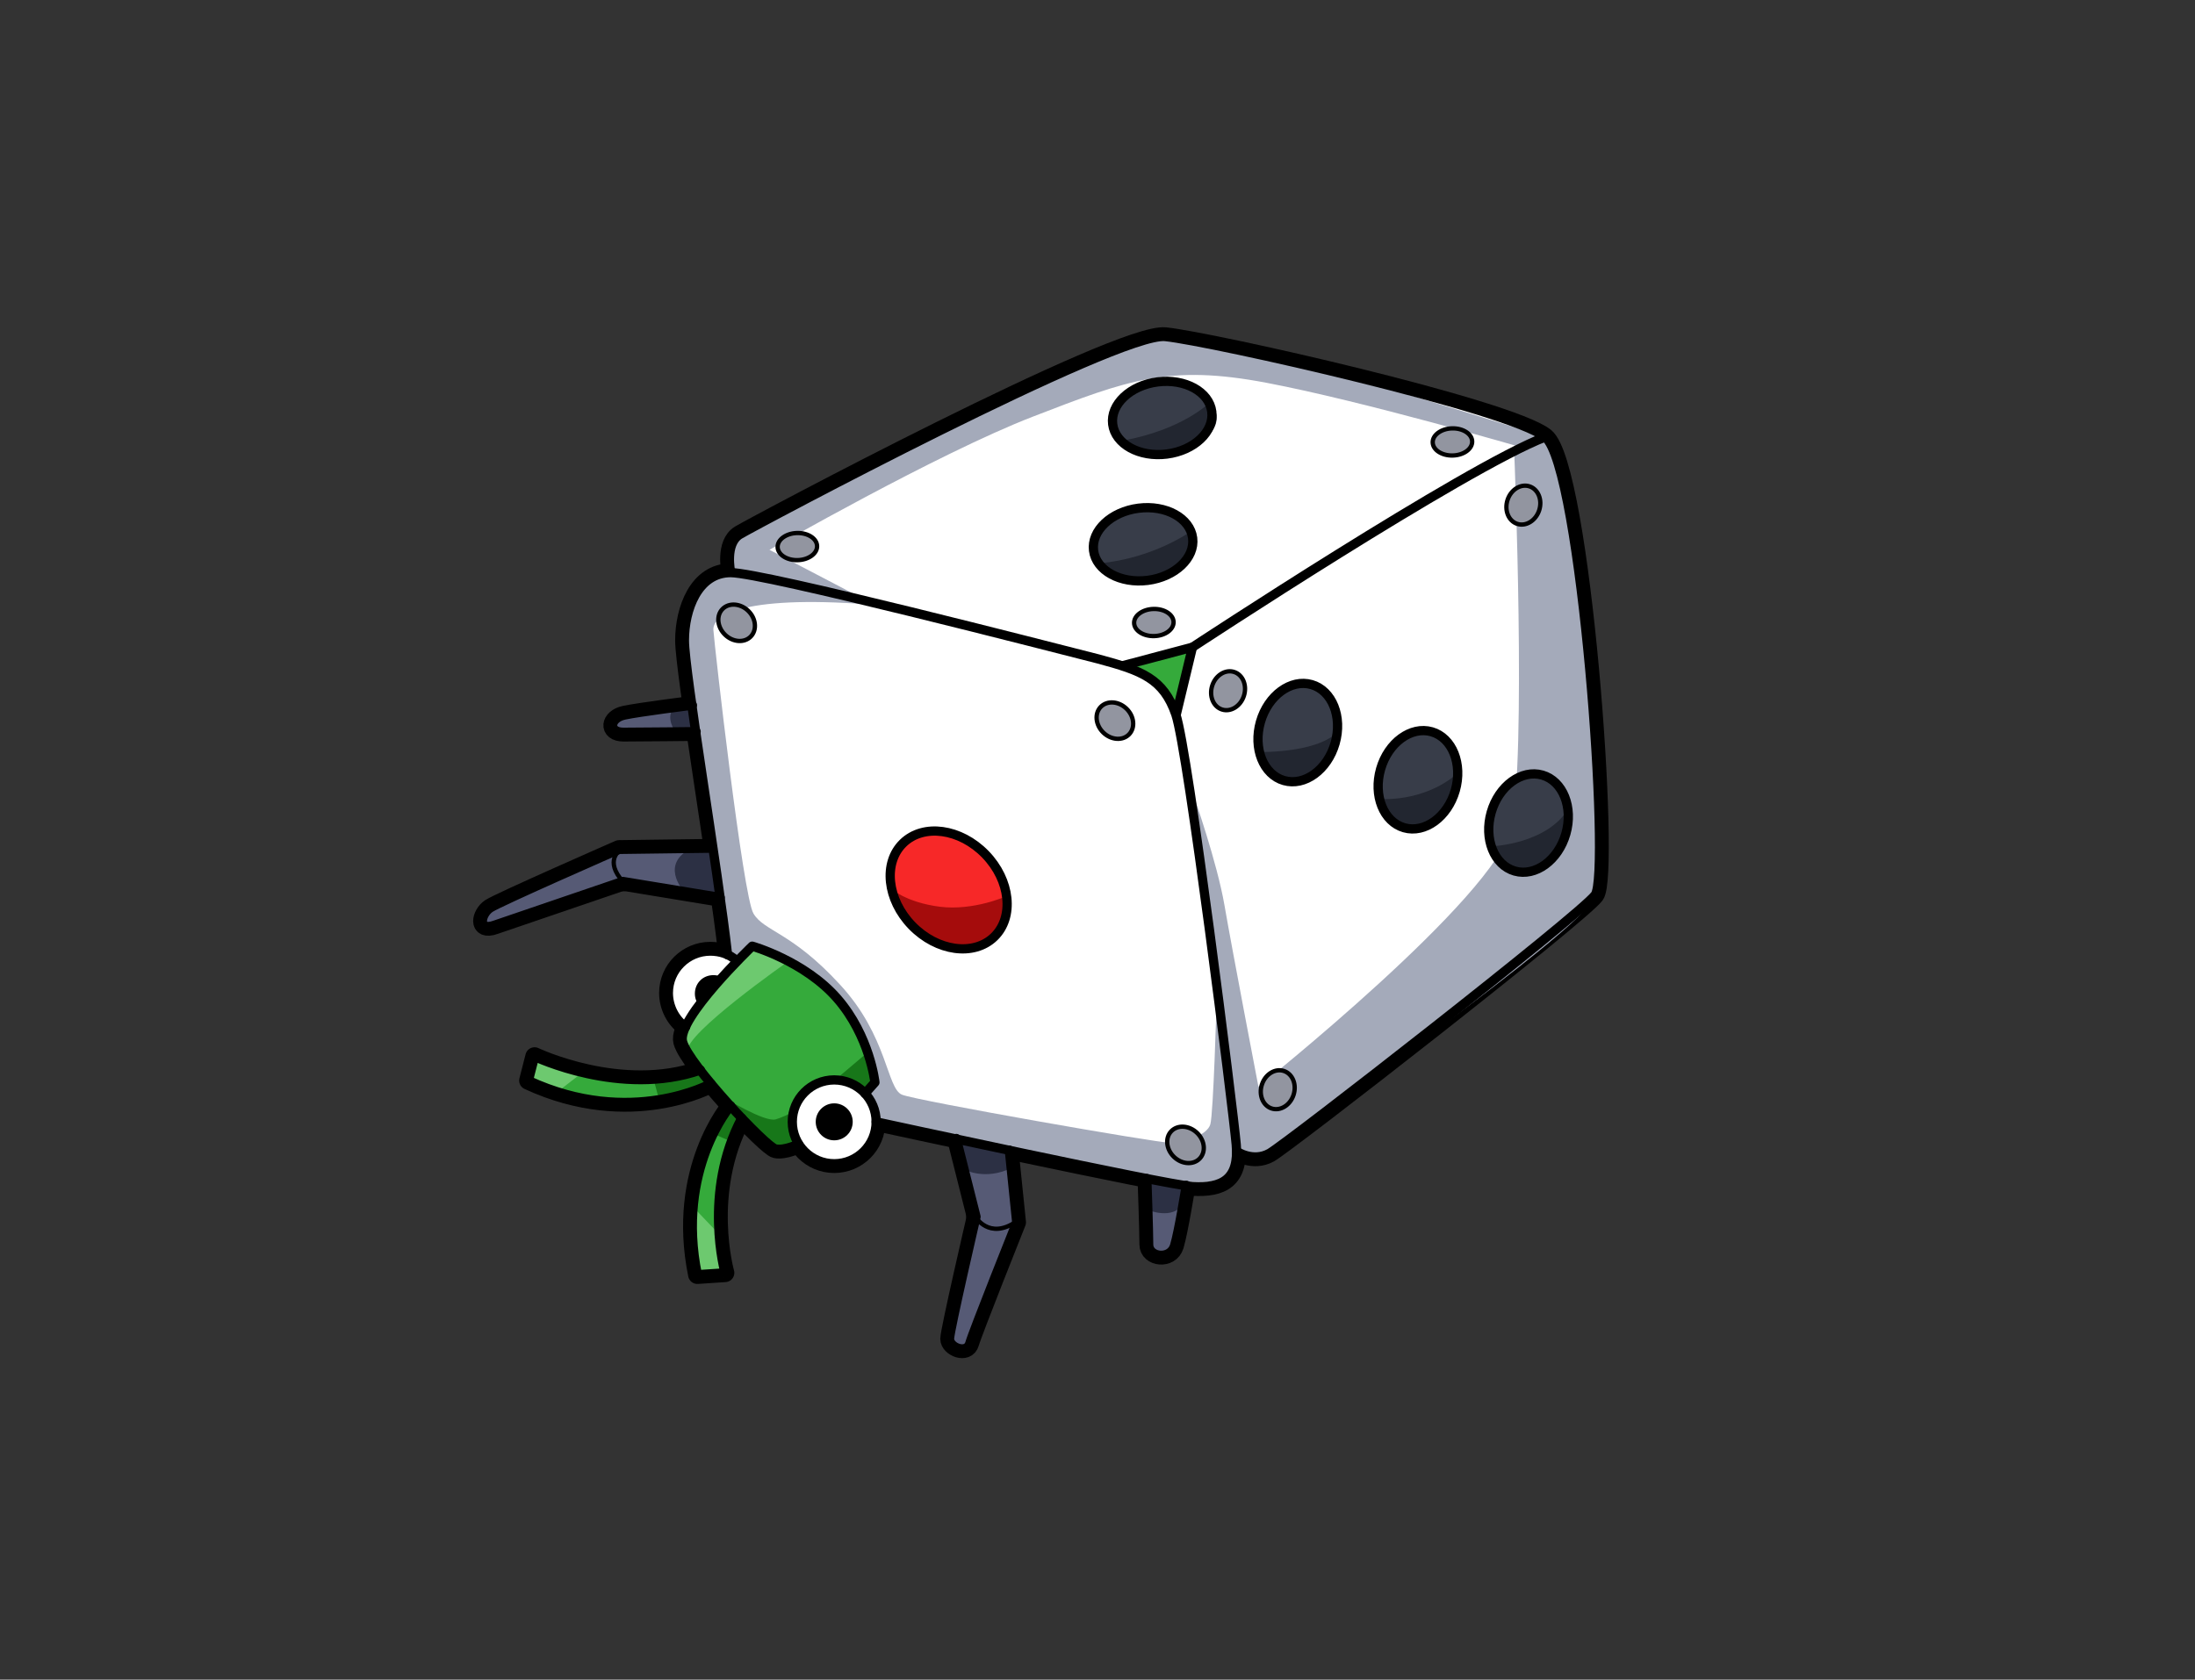 <svg version="1.1" id="カメムシ" xmlns="http://www.w3.org/2000/svg" x="0" y="0" viewBox="0 0 356 272.5" xml:space="preserve"><rect x="0" y="0" width="356" height="272.5" fill="#333333" stroke="none"/><style>.st0{fill:none;stroke:#000;stroke-width:3;stroke-linecap:round;stroke-linejoin:round;stroke-miterlimit:10}.st1{fill:#565a75}.st2{fill:#2c3044}.st3{fill:#fff}.st4{fill:#a4aaba}.st5{fill:#9295a0}.st6{fill:#383d49}.st7{fill:#222630}.st8{fill:#35aa3b}.st11{fill:#177719}.st12{fill:#6dc96f}.st13,.st14{fill:none;stroke:#000;stroke-width:1.5;stroke-linecap:round;stroke-linejoin:round;stroke-miterlimit:10}.st14{stroke-width:.7}</style><g id="レイヤー_89のコピー"><g id="レイヤー_90のコピー"><circle class="st0" cx="135.3" cy="182" r="6.8"/><path class="st0" d="M111.2 166.6c-1.7-1.2-2.8-3.3-2.8-5.5 0-3.8 3.1-6.8 6.8-6.8 1.6 0 3.1.5 4.2 1.5"/><path class="st0" d="M140.3 177.4l1.6-1.8s-.8-7.5-6.1-13.6-13.8-8.5-13.8-8.5-12.3 11.8-11.3 15.5 13.6 17.1 15.1 17.4c1.5.3 3.7-.8 3.7-.8"/><path class="st0" d="M118.5 179.4s-8.9 10.3-5.4 27.4l4.5-.3s-3.7-13 2.7-25.1M115.3 175.8s-13 7.2-29.6-.5l1-3.9s14 6.7 26.9 2.2M142.1 182s46.5 10.1 51.3 10.5c4.8.3 7.6-1.2 7.1-6.8s-7.8-64-9.8-69.8c-2-5.8-5.5-7.1-12.6-9-7.1-1.8-54.3-14-59.6-14s-7.5 6-7.5 11 5.5 37.5 7 51"/><path class="st0" d="M182.1 108l11.3-3-2.6 10.8"/><path class="st0" d="M200.6 186.8s2.6 1.8 5.3.3c2.7-1.5 50.2-38.5 52.8-41.9s-2.2-69.6-8.1-74.3c-6-4.7-54-15.5-61.6-16.3-7.6-.8-66.5 30.6-69 32.1s-1.5 6.1-1.5 6.1M193.4 105s44.2-29.1 57.2-34.1M186 191.2s.3 8.6.3 10.7 3.5 2.5 4.2.2c.7-2.3 1.9-9.8 1.9-9.8M163.7 186.6l1.2 11.7s-7.1 17.8-7.6 19.6c-.5 1.8-3.3.7-3.3-.7 0-1.3 4.3-19.8 4.3-19.8l-3.2-12.7M116.8 145.6L101 143s-17.9 6.1-20.8 7.1c-2.8 1-2.2-1.8-.7-2.8s20.9-9.5 20.9-9.5l15.2-.2M112.9 118.7s-9.3.1-11.8.1-2.2-2.3.2-2.8c2.3-.5 11-1.6 11-1.6"/><ellipse transform="rotate(-44.092 153.857 144.437)" class="st0" cx="153.9" cy="144.4" rx="8.3" ry="10.6"/><ellipse transform="rotate(-73.979 210.524 118.836)" class="st0" cx="210.5" cy="118.8" rx="8.1" ry="6.3"/><ellipse transform="rotate(-7.252 185.416 88.338)" class="st0" cx="185.4" cy="88.3" rx="8.1" ry="5.9"/><ellipse transform="rotate(-7.252 188.569 67.812)" class="st0" cx="188.5" cy="67.8" rx="8.1" ry="5.9"/><ellipse transform="rotate(-73.979 229.938 126.455)" class="st0" cx="229.9" cy="126.5" rx="8.1" ry="6.3"/><ellipse transform="rotate(-73.979 247.923 133.51)" class="st0" cx="247.9" cy="133.5" rx="8.1" ry="6.3"/></g><g id="レイヤー_91のコピー"><path class="st0" d="M100.6 137.9s-2.7 1.7.5 5.2M158.2 197.4s2.2 3.8 6.6.8"/><ellipse transform="rotate(-45.859 192.333 185.752)" class="st0" cx="192.3" cy="185.7" rx="2.7" ry="3.2"/><ellipse transform="rotate(-45.859 119.53 101.052)" class="st0" cx="119.5" cy="101" rx="2.7" ry="3.2"/><ellipse transform="rotate(-45.859 180.824 116.88)" class="st0" cx="180.8" cy="116.9" rx="2.7" ry="3.2"/><ellipse transform="rotate(-71.984 199.162 112.097)" class="st0" cx="199.2" cy="112.1" rx="3.2" ry="2.7"/><ellipse transform="rotate(-71.984 207.259 176.842)" class="st0" cx="207.3" cy="176.8" rx="3.2" ry="2.7"/><ellipse transform="rotate(-71.984 247.048 81.995)" class="st0" cx="247.1" cy="82" rx="3.2" ry="2.7"/><ellipse transform="matrix(1 -.027 .027 1 -2.686 5.146)" class="st0" cx="187.1" cy="100.9" rx="3.2" ry="2.2"/><ellipse transform="matrix(1 -.027 .027 1 -1.866 6.456)" class="st0" cx="235.5" cy="71.6" rx="3.2" ry="2.2"/><ellipse transform="matrix(1 -.027 .027 1 -2.371 3.564)" class="st0" cx="129.3" cy="88.6" rx="3.2" ry="2.2"/></g></g><g id="レイヤー_378"><g id="レイヤー_385"><g id="レイヤー_383"><path class="st1" d="M153.6 181.3l4.4 17.1-4.1 18.8s2.5 3.1 3.3.7l7.6-19.6-1-14.3-10.2-2.7zM185.8 188.6l.7 14.1s3.4 1.8 4-.6c.6-2.4 2-11.3 2-11.3l-6.7-2.2zM118.8 146.4l-17.8-3.3-20.8 7.1s-4.5-.2-1.4-2.1c3-1.9 20.9-9.8 20.9-9.8l19.1-.4v8.5zM114.8 118.7l-13.8.2s-1.5.1-1.7-1.5c-.2-1.5 3.4-1.6 3.4-1.6l11.7-1.9.4 4.8z"/></g><g id="レイヤー_384"><path class="st2" d="M154 182.9l2.3 6.8s3.4 1.9 7.7-.2l-1-5.9-9-.7zM186 187.8l.2 8.5s4 1.7 5.7-1l1.1-5.4-7-2.1zM118.8 146.4l-7.8-1.7s-3.7-3.9.3-6.6l7.3-1 .2 9.3zM114.8 118.7l-5.2.1s-1.8-2.3-.3-4l5.2-1 .3 4.9z"/></g></g><g id="レイヤー_386"><g id="レイヤー_387"><path class="st3" d="M118.5 92.9s-1-4.6 1.5-6.1 61.3-32.9 69-32.1c7.6.8 55.7 11.6 61.6 16.3 6 4.7 10.8 70.9 8.1 74.3s-50.2 40.4-52.8 41.9c-2.7 1.5-5.3-.3-5.3-.3l-82.1-94z"/><path class="st4" d="M250.6 71l-5 2.7s2 49.3-.5 60.6c-2.5 11.3-41 42-41 42s-4.3-22.4-5.5-29.4c-1.2-7-5-17.8-5-17.8l7 57.7s1.7 3.3 10.9-3.8c9.2-7.1 46.5-33.4 47.2-37.7s1.1-16.6-.4-31.4c-1.4-14.8-4.7-35.9-5.6-38.5-.9-2.6-2.1-4.4-2.1-4.4zM140.1 97.2l-15.3-8s27.2-15.6 42.7-21.6 22.1-8.5 37.9-5.5c15.8 3 41.8 10.6 41.8 10.6l3.4-1.8s-35.1-11.3-48.4-13.8c-13.3-2.5-12.5-3.6-18.3-1.4S140.3 76 132.6 80s-12.1 5.9-13.5 7.6-.4 7.6-.4 7.6l21.4 2z"/></g><g id="レイヤー_390"><ellipse transform="rotate(-71.984 199.162 112.097)" class="st5" cx="199.2" cy="112.1" rx="3.2" ry="2.7"/><ellipse transform="rotate(-71.984 207.259 176.842)" class="st5" cx="207.3" cy="176.8" rx="3.2" ry="2.7"/><ellipse transform="rotate(-71.984 247.048 81.995)" class="st5" cx="247.1" cy="82" rx="3.2" ry="2.7"/><ellipse transform="matrix(1 -.027 .027 1 -2.686 5.146)" class="st5" cx="187.1" cy="100.9" rx="3.2" ry="2.2"/><ellipse transform="matrix(1 -.027 .027 1 -1.866 6.456)" class="st5" cx="235.5" cy="71.6" rx="3.2" ry="2.2"/><ellipse transform="matrix(1 -.027 .027 1 -2.371 3.564)" class="st5" cx="129.3" cy="88.6" rx="3.2" ry="2.2"/><ellipse transform="rotate(-73.979 210.524 118.836)" class="st6" cx="210.5" cy="118.8" rx="8.1" ry="6.3"/><ellipse transform="rotate(-7.252 185.416 88.338)" class="st6" cx="185.4" cy="88.3" rx="8.1" ry="5.9"/><ellipse transform="rotate(-7.252 188.569 67.812)" class="st6" cx="188.5" cy="67.8" rx="8.1" ry="5.9"/><ellipse transform="rotate(-73.979 229.938 126.455)" class="st6" cx="229.9" cy="126.5" rx="8.1" ry="6.3"/><ellipse transform="rotate(-73.979 247.923 133.51)" class="st6" cx="247.9" cy="133.5" rx="8.1" ry="6.3"/><path class="st7" d="M204.4 122s10.5.2 13.1-4c0 0-.5 7.3-6 8.6-5.4 1.4-7.1-4.6-7.1-4.6zM223.5 129.6s7.3.8 13.1-4.3c0 0 .5 6.1-5.3 8.3-5.8 2.2-7.8-4-7.8-4zM241.9 137.3s9.1-.3 12.6-6.3c0 0 .5 7.3-4.8 10-5.3 2.6-7.8-3.7-7.8-3.7zM193.3 86.1s-6.1 4.5-15.1 5.3c0 0 4.5 4.7 11 2 6.4-2.7 4.1-7.3 4.1-7.3zM196.3 65.2s-4.3 4.5-14.3 6.3c0 0 3.3 4.5 10.8 1.2 7.4-3.4 3.5-7.5 3.5-7.5z"/></g><path class="st8" d="M189.4 119.3l3.5-13.9-12.8 4.1z" id="レイヤー_389"/><g id="レイヤー_388"><path class="st3" d="M118 154.8c-1.5-13.5-7-46-7-51s2.2-11 7.5-11 52.5 12.2 59.6 14c7.1 1.8 10.6 3.2 12.6 9s9.3 64.1 9.8 69.8c.5 5.6-2.3 7.1-7.1 6.8-4.8-.3-51.3-10.5-51.3-10.5L118 154.8z"/><path class="st4" d="M197.3 163s-.5 17.6-1 19.4c-.5 1.8-4.3 3-6.5 3s-41-6.8-43.5-7.8-2.3-9.5-10.1-17.9c-7.8-8.5-12.3-8.6-14-11.5-1.7-2.8-6.3-43.2-6.5-46-.2-2.8 6.6-6 29.1-3.8l-26.2-5.5s-4.3-.1-6.2 4.7c-1.8 4.8-1.7 8.1-.2 16.4s6.8 45.2 6.8 45.2l19.2 22.3 38.7 7.8s22.4 5.1 23 .7-.5-14.1-.5-14.1l-2.1-12.9z"/></g><g id="レイヤー_391"><ellipse transform="rotate(-45.859 192.333 185.752)" class="st5" cx="192.3" cy="185.7" rx="2.7" ry="3.2"/><ellipse transform="rotate(-45.859 119.53 101.052)" class="st5" cx="119.5" cy="101" rx="2.7" ry="3.2"/><ellipse transform="rotate(-45.859 180.824 116.88)" class="st5" cx="180.8" cy="116.9" rx="2.7" ry="3.2"/><ellipse transform="rotate(-44.092 153.857 144.437)" cx="153.9" cy="144.4" rx="8.3" ry="10.6" fill="#f72828"/><path d="M144.4 144.1s2.5 2.3 8 3c5.5.7 10.8-1.7 10.8-1.7s1 8.5-7.3 8.1c-8.3-.3-11.5-9.4-11.5-9.4z" fill="#a50c0c"/></g></g><g id="レイヤー_380"><circle class="st3" cx="115.7" cy="160.9" r="7" id="レイヤー_379"/><g id="レイヤー_382"><path class="st8" d="M122 153.6s-12.3 13.5-11.3 15.5 10.5 13.8 13.7 16.4c3.1 2.6 5.8-1.1 5.8-1.1l11.8-8.6s-1.7-8.3-7.8-15.3c-6.1-7.1-12.2-6.9-12.2-6.9z"/><path class="st8" d="M119.5 177.8s-5.1 5.4-6.7 15c-1.6 9.6.3 14 .3 14l4.5-.3s-1.7-7.9-.9-14.5 5.5-13 5.5-13l-2.7-1.2zM117 175s-4.6 3.9-16.8 3.8c-12.1 0-14.5-3.5-14.5-3.5l1-3.9s14.9 8.1 27.8 1.1l2.5 2.5z"/><path class="st11" d="M140.4 171l-9.8 8.3s-3 1.8-4.8 2.3c-1.8.5-8.3-3.5-8.3-3.5s6.5 8.3 8.5 8.5c2 .2 16-11 16-11l-1.6-4.6z"/><path class="st11" d="M120.8 181.8l-2.5-2.3-2.7 4.4 3 1.3zM115.4 175.9l-2.2-2.8-7.2 2 .9 3.3z"/><path class="st12" d="M127.8 156s-16.9 11.8-16.3 14.6c0 0-1.5-2.5.5-5.6 2-3.2 10-11.5 10-11.5s3 .4 5.8 2.5zM94.2 174.2l-4.4 3.4-4.1-2.3 1-3.9zM112.4 195.8l4.3 4.5.6 6.9-4.2-.4z"/></g><circle class="st3" cx="135.3" cy="182" r="7" id="レイヤー_381"/></g></g><g id="レイヤー_88"><circle cx="135.3" cy="182" r="3"/><path d="M117.2 158.6c-.4-.3-1-.4-1.5-.4-1.7 0-3 1.3-3 3 0 .8.3 1.5.8 2l3.7-4.6z"/></g><g id="レイヤー_89"><g id="レイヤー_90"><circle class="st13" cx="135.3" cy="182" r="6.8"/><path class="st13" d="M111.2 166.6c-1.7-1.2-2.8-3.3-2.8-5.5 0-3.8 3.1-6.8 6.8-6.8 1.6 0 3.1.5 4.2 1.5"/><path class="st13" d="M140.3 177.4l1.6-1.8s-.8-7.5-6.1-13.6-13.8-8.5-13.8-8.5-12.3 11.8-11.3 15.5 13.6 17.1 15.1 17.4c1.5.3 3.7-.8 3.7-.8"/><path class="st13" d="M118.5 179.4s-8.9 10.3-5.4 27.4l4.5-.3s-3.7-13 2.7-25.1M115.3 175.8s-13 7.2-29.6-.5l1-3.9s14 6.7 26.9 2.2M142.1 182s46.5 10.1 51.3 10.5c4.8.3 7.6-1.2 7.1-6.8s-7.8-64-9.8-69.8c-2-5.8-5.5-7.1-12.6-9-7.1-1.8-54.3-14-59.6-14s-7.5 6-7.5 11 5.5 37.5 7 51"/><path class="st13" d="M182.1 108l11.3-3-2.6 10.8"/><path class="st13" d="M200.6 186.8s2.6 1.8 5.3.3c2.7-1.5 50.2-38.5 52.8-41.9s-2.2-69.6-8.1-74.3c-6-4.7-54-15.5-61.6-16.3-7.6-.8-66.5 30.6-69 32.1s-1.5 6.1-1.5 6.1M193.4 105s44.2-29.1 57.2-34.1M186 191.2s.3 8.6.3 10.7 3.5 2.5 4.2.2c.7-2.3 1.9-9.8 1.9-9.8M163.7 186.6l1.2 11.7s-7.1 17.8-7.6 19.6c-.5 1.8-3.3.7-3.3-.7 0-1.3 4.3-19.8 4.3-19.8l-3.2-12.7M116.8 145.6L101 143s-17.9 6.1-20.8 7.1c-2.8 1-2.2-1.8-.7-2.8s20.9-9.5 20.9-9.5l15.2-.2M112.9 118.7s-9.3.1-11.8.1-2.2-2.3.2-2.8c2.3-.5 11-1.6 11-1.6"/><ellipse transform="rotate(-44.092 153.857 144.437)" class="st13" cx="153.9" cy="144.4" rx="8.3" ry="10.6"/><ellipse transform="rotate(-73.979 210.524 118.836)" class="st13" cx="210.5" cy="118.8" rx="8.1" ry="6.3"/><ellipse transform="rotate(-7.252 185.416 88.338)" class="st13" cx="185.4" cy="88.3" rx="8.1" ry="5.9"/><ellipse transform="rotate(-7.252 188.569 67.812)" class="st13" cx="188.5" cy="67.8" rx="8.1" ry="5.9"/><ellipse transform="rotate(-73.979 229.938 126.455)" class="st13" cx="229.9" cy="126.5" rx="8.1" ry="6.3"/><ellipse transform="rotate(-73.979 247.923 133.51)" class="st13" cx="247.9" cy="133.5" rx="8.1" ry="6.3"/></g><g id="レイヤー_91"><path class="st14" d="M100.6 137.9s-2.7 1.7.5 5.2M158.2 197.4s2.2 3.8 6.6.8"/><ellipse transform="rotate(-45.859 192.333 185.752)" class="st14" cx="192.3" cy="185.7" rx="2.7" ry="3.2"/><ellipse transform="rotate(-45.859 119.53 101.052)" class="st14" cx="119.5" cy="101" rx="2.7" ry="3.2"/><ellipse transform="rotate(-45.859 180.824 116.88)" class="st14" cx="180.8" cy="116.9" rx="2.7" ry="3.2"/><ellipse transform="rotate(-71.984 199.162 112.097)" class="st14" cx="199.2" cy="112.1" rx="3.2" ry="2.7"/><ellipse transform="rotate(-71.984 207.259 176.842)" class="st14" cx="207.3" cy="176.8" rx="3.2" ry="2.7"/><ellipse transform="rotate(-71.984 247.048 81.995)" class="st14" cx="247.1" cy="82" rx="3.2" ry="2.7"/><ellipse transform="matrix(1 -.027 .027 1 -2.686 5.146)" class="st14" cx="187.1" cy="100.9" rx="3.2" ry="2.2"/><ellipse transform="matrix(1 -.027 .027 1 -1.866 6.456)" class="st14" cx="235.5" cy="71.6" rx="3.2" ry="2.2"/><ellipse transform="matrix(1 -.027 .027 1 -2.371 3.564)" class="st14" cx="129.3" cy="88.6" rx="3.2" ry="2.2"/></g></g></svg>